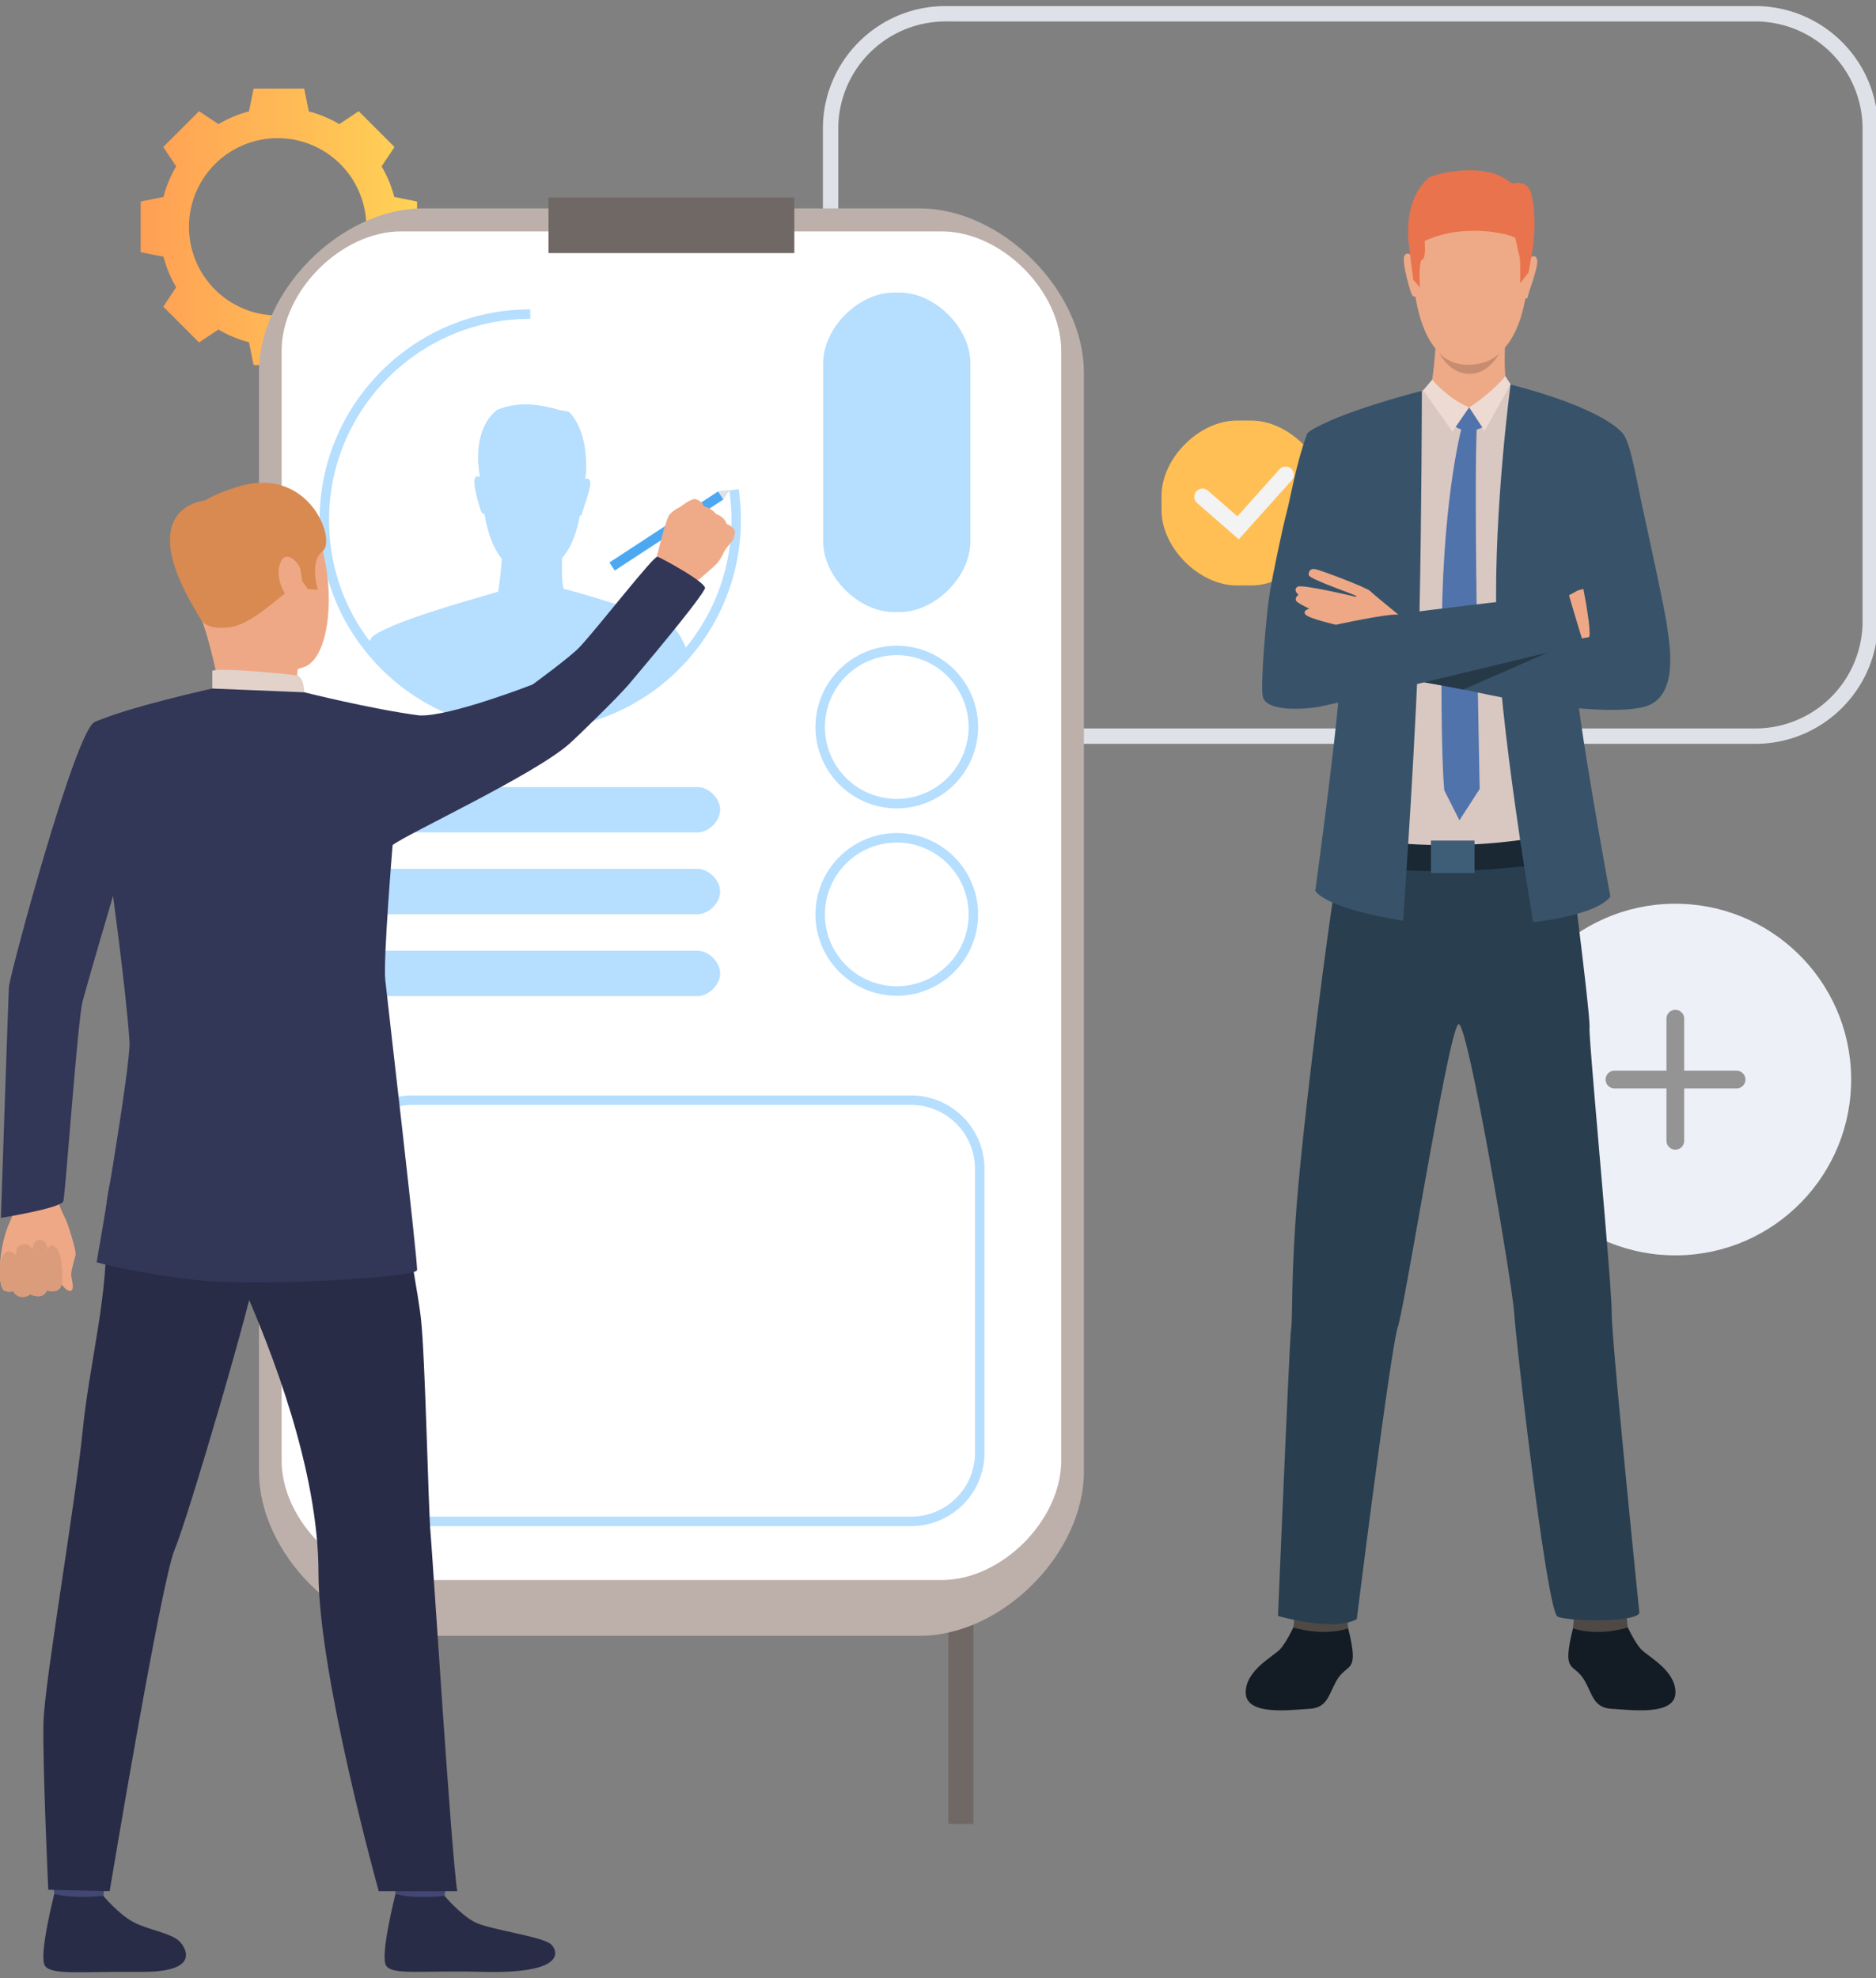 <svg xmlns="http://www.w3.org/2000/svg" width="110" height="116" viewBox="0 0 110 116"><rect x="0" y="0" width="110" height="116" fill="#808080" stroke="none"/><defs><linearGradient id="a" x1="8.25" x2="24.46" y1="13.31" y2="13.31" gradientUnits="userSpaceOnUse"><stop offset="0" stop-color="#ff9f55"/><stop offset="1" stop-color="#ffd255"/></linearGradient></defs><path fill="url(#a)" d="M16.352 18.499a5.199 5.199 0 1 1 0-10.397 5.199 5.199 0 0 1 0 10.397zm6.766-6.952a6.934 6.934 0 0 0-.743-1.79l.757-1.138-1.05-1.05-1.049-1.048-1.137.756a6.954 6.954 0 0 0-1.79-.743l-.27-1.338h-2.967l-.27 1.338a6.95 6.95 0 0 0-1.79.743l-1.138-.756-1.05 1.049-1.048 1.049.756 1.137a6.935 6.935 0 0 0-.743 1.791l-1.338.27v2.967l1.338.27a6.97 6.97 0 0 0 .743 1.79l-.756 1.137 1.049 1.05 1.049 1.049 1.137-.756a6.949 6.949 0 0 0 1.79.742l.27 1.338h2.968l.27-1.338a6.953 6.953 0 0 0 1.79-.742l1.137.756 1.05-1.05 1.049-1.049-.757-1.137a6.93 6.93 0 0 0 .743-1.79l1.338-.27v-2.968z"/><path fill="#dfe1e8" d="M102.931 1.258a6.29 6.29 0 0 1 6.282 6.283v28.892a6.29 6.29 0 0 1-6.282 6.282H55.434a6.29 6.29 0 0 1-6.282-6.282V7.54a6.29 6.29 0 0 1 6.282-6.283zm7.183 35.175V7.54c0-3.96-3.223-7.183-7.183-7.183H55.434c-3.96 0-7.183 3.222-7.183 7.183v28.892c0 3.96 3.223 7.183 7.183 7.183h47.497c3.96 0 7.183-3.222 7.183-7.183z"/><path fill="#eef0f7" d="M87.925 63.437c-.075-5.693 4.48-10.37 10.173-10.444 5.693-.075 10.37 4.48 10.444 10.173.075 5.693-4.48 10.37-10.173 10.444-5.693.075-10.37-4.48-10.444-10.173z"/><path fill="#949494" d="M98.234 67.412a.52.52 0 0 1-.52-.52V59.71a.52.52 0 0 1 1.039 0v7.183a.52.52 0 0 1-.52.52z"/><path fill="#949494" d="M101.825 63.821h-7.183a.52.52 0 0 1 0-1.039h7.183a.519.519 0 1 1 0 1.039z"/><path fill="#ffbf55" d="M68.107 29.074c0-2.207 2.207-4.414 4.414-4.414h.843c2.206 0 4.413 2.207 4.413 4.413v.843c0 2.207-2.207 4.414-4.414 4.414h-.842c-2.207 0-4.414-2.207-4.414-4.414z"/><path fill="#f3f3f3" d="M72.636 31.625l-2.444-2.131a.481.481 0 1 1 .633-.726l1.728 1.507 2.465-2.75a.482.482 0 1 1 .717.644z"/><path fill="#131c24" d="M75.96 95.167s-.492 1.106-.907 1.544c-.415.438-2.002 1.221-2.01 2.523-.01 1.41 2.675 1.02 3.726.967 1.05-.05 1.13-.805 1.572-1.604.442-.799.888-.663.97-1.308.083-.644-.338-2.087-.338-2.087z"/><path fill="#4f4946" d="M75.914 94.76l-.077.668s1.652.554 3.213.058l-.087-.914z"/><path fill="#131c24" d="M95.324 95.167s.491 1.106.906 1.544c.415.438 2.003 1.221 2.011 2.523.01 1.41-2.676 1.02-3.727.967-1.05-.05-1.13-.805-1.571-1.604-.443-.799-.889-.663-.972-1.308-.082-.644.34-2.087.34-2.087z"/><path fill="#4f4946" d="M95.37 94.76l.077.668s-1.652.554-3.214.058l.087-.914z"/><path fill="#293e4f" d="M94.501 76.95c0 1.74 1.625 17.622 1.625 17.622-.187.58-4.174.509-4.795.22-.623-.29-2.43-16.03-2.545-17.785-.115-1.754-2.71-17.01-3.256-16.952-.545.059-3.13 16.407-3.565 17.74-.435 1.334-2.41 17.148-2.41 17.148-1.368.753-4.62-.19-4.62-.19s.682-16.235.76-16.726c.115-.726-.006-2.68.31-7.02.284-3.881 1.306-12.332 1.955-16.909l.067-.469.267-1.859.031-.208a7.34 7.34 0 0 1 .548-.208c4.555-1.526 13.225-1.428 13.225-1.428s.12 1.558.13 1.634c.01.092.029.236.052.423l.214 1.702.001.014.008.064c.306 2.482.74 6.116.699 6.494-.062.58 1.3 14.953 1.3 16.692z"/><path fill="#d9c7c1" d="M95.15 25.497l-2.238 8.028c-.077.26-.168.581-.265.953l-.004.015c-.001.003-.003.006-.003.01-.373 1.43-.835 3.612-.973 6.036-.093 1.652.213 8.294.213 8.294s-3.386 1.264-8.453.944c0 0-5.45-.128-5.006-3.47 1.176-8.844.026-12.49-.128-13.379 0 0-.644-4.075-1.174-7.674 1.534-.57 7.99-2.994 7.99-2.994l3.394.254s5.157 1.27 6.647 2.983z"/><path fill="#eea987" d="M86.811 10.91s3.313.56 2.751 5.746c-.562 5.186-3.486 4.728-3.682 4.72-.195-.006-2.94.063-3.086-6.278 0 0-.042-4.688 4.017-4.187z"/><path fill="#eea987" d="M88.262 19.873s-.114 2.135.088 2.6c.201.464-2.66 1.934-4.439.26 0 0 .36-2.333.248-3.157-.111-.824 4.103.297 4.103.297zm1.367-4.683s.368-.385.496.01c.13.394-.586 2.142-.542 2.222 0 0-.068.151-.154.067-.087-.086.2-2.3.2-2.3zm-6.797-.14s-.351-.4-.496-.01c-.146.388.384 2.134.45 2.242 0 0 .114.179.204.097.09-.08-.158-2.33-.158-2.33z"/><path fill="#e8734d" d="M89.84 14.749c-.113.71-.22 1.237-.22 1.237l-.483.63s.028-1.393-.045-1.611a4.155 4.155 0 0 1-.095-.389c-.055-.262-.112-.558-.15-.657-.063-.158-2.84-.969-5.313.17 0 0 .02.214.019.453 0 .278-.031.59-.159.636-.237.087-.138 1.63-.138 1.63l-.385-.445s-.112-.806-.222-1.732v-.007c-.025-.216-.051-.439-.075-.659-.055-.931.037-2.623 1.25-3.617.819-.35 3.055-.703 4.304.02 0 0 .67.415.81.55 1.356 1.493.903 3.791.903 3.791z"/><path fill="#c78d71" d="M84.387 20.683s.529.735 1.757.707c1.228-.028 1.762-.668 1.762-.668s-.582 1.216-1.768 1.203c-1.186-.013-1.75-1.242-1.75-1.242z"/><path fill="#eea987" d="M83.574 22.777s.888 1.546 2.572 1.692c1.069.092 1.985-1.266 2.42-1.93 0 0-2.385-1.021-4.992.238z"/><path fill="#eddad3" d="M88.266 22.053s-.677.887-2.12 1.837l.897 1.382 1.53-2.74zm-4.286.207s.861 1.08 2.166 1.63l-.984 1.423-1.711-2.431z"/><path fill="#5073ab" d="M86.146 23.89l.769 1.17s-.807.457-1.558-.03z"/><path fill="#1a2833" d="M78.236 50.378s4.156 1.533 13.556.09l-.125-1.703s-5.449 1.608-13.265.23z"/><path fill="#385369" d="M88.573 22.532s-.972 7.27-.838 13.533c.133 6.262 2.167 18.005 2.167 18.005s3.624-.355 4.524-1.488c0 0-2.08-11.302-2.02-12.977.059-1.675 2.665-14.272 2.665-14.272s-1.019-1.36-6.498-2.801zm-5.201.38s-.01 6.89-.142 13.153c-.134 6.262-.958 17.92-.958 17.92s-4.253-.606-5.153-1.738c0 0 1.5-10.967 1.44-12.642-.059-1.675-1.922-14.149-1.922-14.149s.644-.92 6.735-2.544z"/><path fill="#3e5e78" d="M83.904 51.188v-1.899h2.554v1.899z"/><path fill="#5073ab" d="M85.785 24.764s-1.14 3.893-1.24 11.625c-.1 7.732.14 9.949.14 9.949l.89 1.762 1.187-1.839s-.38-17.792-.16-21.362z"/><path fill="#eea886" d="M90.547 35.645s1.689-.849 1.922-.999c.235-.15 3.054-.567 3.41-.555.355.011.37.294.27.395-.1.1-2.919.563-2.967.63-.048.068.238.043.238.043s3.038-.047 3.25.157c.213.203-.031.396-.154.447 0 0 .276.318-.043.448-.32.131-.752.215-.752.215s.402.207.138.39c-.265.186-3.484 1.182-3.484 1.182s-1.197-2.288-1.828-2.353z"/><path fill="#385369" d="M96.348 41.463c-2.194.524-7.266-.326-9.198-.752-.41-.09-.872-.185-1.348-.278-.79-.155-1.616-.307-2.285-.426-.825-.147-1.415-.246-1.415-.246s10.644-2.39 11.037-2.39c.393 0-.983-6.223-.983-6.223s-1.37-5.21-.659-7.258c0 0 2.7.818 3.574 1.443.488.348.847 2.608 1.179 4.145.42 1.947 1.4 6.383 1.51 7.32.102.852.782 4.142-1.412 4.665z"/><path fill="#385369" d="M80.062 23.915s-3.269 1.117-3.425 1.541c-.661 1.796-.969 3.76-1.183 4.546-.26.961-.852 3.836-1.005 4.774-.193 1.195-.566 5.43-.403 6.084.204.825 2.148.765 3.196.602 1.048-.165 15.61-3.708 15.61-3.708s-.83-2.709-.873-2.948c0 0-11.225 1.283-12.655 1.588-.817.174-.993.24-.993.24s2.475-10.16 1.731-12.72z"/><path fill="#eea886" d="M81.996 36.042s-1.466-1.193-1.662-1.39c-.196-.197-2.86-1.211-3.21-1.277-.349-.066-.409.215-.382.352.046.244 2.762 1.154 2.795 1.23.033.077-.242-.009-.242-.009s-2.956-.7-3.208-.547c-.25.153-.054.393.055.47 0 0-.338.251-.055.447.284.197.688.371.688.371s-.436.116-.218.353 1.774.592 1.774.592 3.035-.666 3.665-.592z"/><path fill="#263947" d="M90.74 38.267l-4.938 2.166c-.79-.155-1.616-.307-2.285-.426z"/><path fill="#e8734d" d="M88.36 10.873s.821-.414 1.266.128c.444.543.492 3.495-.05 4.628-.543 1.132.086-4.023-1.216-4.756z"/><path fill="#706865" d="M55.605 106.947V40.134h1.47v66.813z"/><path fill="#bdafaa" d="M15.186 21.845c0-4.812 4.812-9.624 9.624-9.624h29.12c4.812 0 9.624 4.812 9.624 9.624v64.45c0 4.812-4.813 9.624-9.625 9.624H24.811c-4.812 0-9.625-4.812-9.625-9.625z"/><path fill="#fff" d="M16.513 20.569c0-3.5 3.5-7 7-7h31.712c3.5 0 7 3.5 7 7v65.08c0 3.5-3.5 7-7 7H23.513c-3.5 0-7-3.5-7-7z"/><path fill="#706865" d="M32.163 14.84v-3.254h14.413v3.255z"/><path fill="#b5deff" d="M53.425 64.788a3.75 3.75 0 0 1 3.745 3.745V85.19a3.749 3.749 0 0 1-3.745 3.744H24.166a3.749 3.749 0 0 1-3.745-3.744V68.533a3.75 3.75 0 0 1 3.745-3.745zm4.3 20.402V68.533a4.304 4.304 0 0 0-4.3-4.299H24.166a4.303 4.303 0 0 0-4.298 4.3V85.19a4.303 4.303 0 0 0 4.298 4.298h29.26a4.303 4.303 0 0 0 4.298-4.298z"/><path fill="#323657" d="M27.173 49.2c-.002-.001-.004-.002-.007 0"/><path fill="#b5deff" d="M56.797 42.631a4.219 4.219 0 0 1-4.214 4.215 4.219 4.219 0 0 1-4.214-4.215 4.219 4.219 0 0 1 4.214-4.214 4.219 4.219 0 0 1 4.214 4.214zm.554 0a4.774 4.774 0 0 0-4.768-4.768 4.774 4.774 0 0 0-4.768 4.769 4.774 4.774 0 0 0 4.768 4.768 4.774 4.774 0 0 0 4.768-4.768zm-.554 10.989a4.219 4.219 0 0 1-4.214 4.213 4.219 4.219 0 0 1-4.214-4.214 4.219 4.219 0 0 1 4.214-4.214 4.219 4.219 0 0 1 4.214 4.214zm.554 0a4.774 4.774 0 0 0-4.768-4.77 4.774 4.774 0 0 0-4.768 4.77 4.774 4.774 0 0 0 4.768 4.767c2.63 0 4.768-2.14 4.768-4.768zM31.092 42.844a12.62 12.62 0 0 1-2.47-.248 12.374 12.374 0 0 1-7.304-4.552 12.233 12.233 0 0 1-2.578-7.552c0-6.81 5.541-12.352 12.352-12.352v.555c-6.505 0-11.798 5.292-11.798 11.797 0 2.638.851 5.132 2.462 7.213a11.43 11.43 0 0 0 .963 1.1 11.812 11.812 0 0 0 7.24 3.432 12.136 12.136 0 0 0 1.52.047 11.783 11.783 0 0 0 8.646-4.201 11.811 11.811 0 0 0 2.638-9.322l.549-.08a12.364 12.364 0 0 1-5.084 11.895 12.343 12.343 0 0 1-7.136 2.268z"/><path fill="#b5deff" d="M39.71 37.032a1.033 1.033 0 0 0-.185-.185l-.01-.007-.001.001c-2.303-1.274-6.458-2.311-6.458-2.311-.12-.277-.111-1.239-.093-1.813.43-.5.821-1.283 1.04-2.503.07.051.123-.067.123-.067-.038-.069.583-1.586.47-1.928-.062-.194-.192-.171-.292-.116l.046-.276s.246-2.325-.931-3.621c-.122-.117-.555-.146-.555-.146-1.891-.579-3.025-.32-3.736-.016-1.052.862-1.132 2.33-1.084 3.138.02.192.043.385.064.572l.001.006.026.218c-.098-.06-.227-.09-.298.102-.126.337.334 1.852.391 1.946 0 0 .099.155.177.084.217 1.33.61 2.15 1.02 2.655a24.38 24.38 0 0 1-.211 1.928c-.966.305-5.807 1.593-7.272 2.555-.132.082-.269.3-.405.626A11.617 11.617 0 0 0 22.523 39c.381.385.788.743 1.22 1.073a12.01 12.01 0 0 0 7.745 2.488 12.01 12.01 0 0 0 7.499-2.932c.485-.42.936-.877 1.35-1.368-.228-.556-.441-.983-.628-1.228z"/><path fill="#323657" d="M34.003 51.169h-.006"/><path fill="#b5deff" d="M42.225 47.48c0 .665-.665 1.33-1.33 1.33H21.289c-.665 0-1.33-.665-1.33-1.33s.665-1.33 1.33-1.33h19.606c.665 0 1.33.665 1.33 1.33zm0 4.8c0 .665-.665 1.33-1.33 1.33H21.289c-.665 0-1.33-.665-1.33-1.33 0-.666.665-1.33 1.33-1.33h19.606c.665 0 1.33.664 1.33 1.33zm0 4.799c0 .665-.665 1.33-1.33 1.33H21.289c-.665 0-1.33-.665-1.33-1.33 0-.666.665-1.33 1.33-1.33h19.606c.665 0 1.33.665 1.33 1.33zM48.268 21.3c0-2.073 2.072-4.145 4.145-4.145h.342c2.072 0 4.144 2.072 4.144 4.144v10.446c0 2.072-2.072 4.144-4.145 4.144h-.342c-2.072 0-4.144-2.072-4.144-4.144z"/><path fill="#eea886" d="M3.055 69.422s.332.543.373.987c.033.35.329.875.457 1.165.127.29.538 1.601.553 1.942.006.14-.305 1.02-.261 1.3.044.282.205.839-.048.876-.252.038-.539-.42-.539-.42s.024.26-.19.358c-.415.193-.635.023-.635.023s-.154.285-.346.324c-.424.084-.632-.086-.632-.086s-.187.16-.48.154c-.375-.007-.533-.332-.533-.332s-.475.097-.612-.125c-.138-.221-.115-.458-.171-.658-.058-.201-.014-2.015.602-3.32.616-1.305-.157-2.58-.157-2.58z"/><path fill="#db9c7c" d="M3.657 75.102s.042-1.627-.386-1.973c-.428-.347-.477.241-.477.241s.059-.58-.41-.659c-.468-.078-.487.611-.487.611s-.077-.447-.568-.355c-.492.091-.375.663-.375.663s-.47-.56-.774-.022c-.514.908-.018 1.98-.018 1.98s.144.246.612.126c0 0 .313.63 1.013.177 0 0 .717.394.978-.238 0 0 .79.375.892-.55z"/><path fill="#323657" d="M8.575 45.985s-2.786 9.283-3.727 12.708c-.295 1.073-1.01 11.328-1.135 11.741-.126.413-3.66.979-3.66.979s.43-12.83.469-13.53c.04-.7 3.898-15.026 5.02-15.537.84-.383 1.284-.066 2.344.72 1.486 1.104.689 2.92.689 2.92z"/><path fill="#4da8f2" d="M36.045 33.455l-.31-.474 6.377-4.17.31.473z"/><path fill="#efaa88" d="M43.1 31.208s-.06.361-.164.506c0 0-.208.248-.346.434-.043.06-.08.112-.1.148-.084.152-.223.51-.527.819-.303.308-1.486 1.287-1.486 1.287l-1.013-.86-1.052-.472s.59-2.56.839-2.88a.952.952 0 0 1 .076-.086c.237-.25.52-.337.66-.454.05-.042.592-.433.785-.382.268.07.425.226.486.406 0 0 .518.159.72.463 0 0 .483.132.627.581 0 0 .474.189.496.49z"/><path fill="#424773" d="M6.315 109.366s-.254 1.762-.286 2.027c-.032.264-2.824-.156-2.824-.156l-.226-2.099s2.986-.02 3.336.228z"/><path fill="#292c47" d="M6.059 111.168s.884 1.063 1.74 1.525c.856.463 2.2.646 2.707 1.125.365.346 1.33 1.835-2.224 1.805-3.554-.03-5.268.21-5.649-.36-.38-.571.551-4.214.551-4.214s.842.303 2.875.12z"/><path fill="#424773" d="M26.323 109.366s-.254 1.762-.285 2.027c-.032.264-2.825-.156-2.825-.156l-.226-2.099s2.987-.02 3.336.228z"/><path fill="#292c47" d="M26.067 111.168s.885 1.063 1.741 1.525c.855.463 4.004.843 4.51 1.322.366.346.974 1.738-4.027 1.608-3.553-.093-5.268.21-5.649-.36-.38-.571.551-4.214.551-4.214s.793.324 2.874.12zM8.627 64.085s-2.624 4.169-2.428 7.937c.195 3.768-.952 7.882-1.346 11.819-.439 4.388-2.237 14.778-2.303 17.125-.065 2.348.28 9.844.28 9.844l3.6.082s3.023-18.163 3.806-20.016c.783-1.853 4.665-15.066 4.796-16.549.13-1.482-6.405-10.242-6.405-10.242z"/><path fill="#292c47" d="M22.44 64.65s1.977 10.328 2.238 12.634c.261 2.307.435 11.162.566 12.603.13 1.442 1.219 18.82 1.566 21.005h-4.603s-3.532-12.664-3.532-18.657c0-5.992-2.73-13.027-4.491-16.981-1.762-3.954-5.795-4.047-6.878-11.383 0 0 13.667-1.548 15.134.779z"/><path fill="#eea886" d="M13.005 29.035s3.522-1.315 5.146 1.366c1.624 2.68 1.468 8.048-.307 8.708-1.776.66-4.443.314-5.352-1.363-.908-1.677-1.729-4.102-1.69-5.723.04-1.621 1.279-2.52 2.203-2.988z"/><path fill="#eea886" d="M17.461 39.232s-.146.95.096 1.42c.242.468-4.563.48-4.563.48s-.39-2.548-1.13-4.701c-.74-2.153 5.597 2.8 5.597 2.8z"/><path fill="#d88a51" d="M11.864 36.43s.332.548 1.686.336c1.354-.212 3.005-2.013 3.57-2.212.565-.197.571-.53.571-.53l.354.518.6.038s-.547-1.611.279-2.268c.825-.657-.858-5.215-5.2-3.697 0 0-3.334.919-3.212 2.815.12 1.896.606 4.056 1.352 5z"/><path fill="#e2d2ca" d="M17.842 40.595s-.015-.895-.421-.981c-.405-.086-4.477-.478-4.975-.282v1.043s.96.59 5.396.22z"/><path fill="#eea886" d="M17.601 33.335c-.076-.318-.885-1.227-1.195-.253-.309.973.469 2.282.902 2.17.434-.112.486-1.11.293-1.917z"/><path fill="#323657" d="M24.578 41.95c-2.793-.368-6.736-1.356-6.736-1.356l-5.397-.22s-4.953 1.09-6.903 1.972c-.185.084-.186 4.419-.694 5.555l1.617 3.412s.935 6.759 1.129 9.765c.089 1.38-1.927 12.938-1.927 12.938s2.16.636 5.843 1.042 12.886-.147 12.944-.582c.058-.435-1.783-16.198-1.864-17.015-.125-1.253.432-7.91.432-7.91.85-.66 8.317-4.126 10.354-5.932.545-.484 2.846-2.724 3.5-3.497 2.316-2.739 4.215-5.088 4.446-5.595.262-.288-2.517-1.799-2.769-1.883-.22-.074-3.351 3.983-4.556 5.288-.537.582-2.771 2.207-2.771 2.207s-4.902 1.911-6.648 1.81z"/><path fill="#d88a51" d="M12.002 29.352s-4.49.351-.138 7.079"/><path fill="#dfe1e8" d="M42.42 29.283l.37-.562-.68.088z"/></svg>
